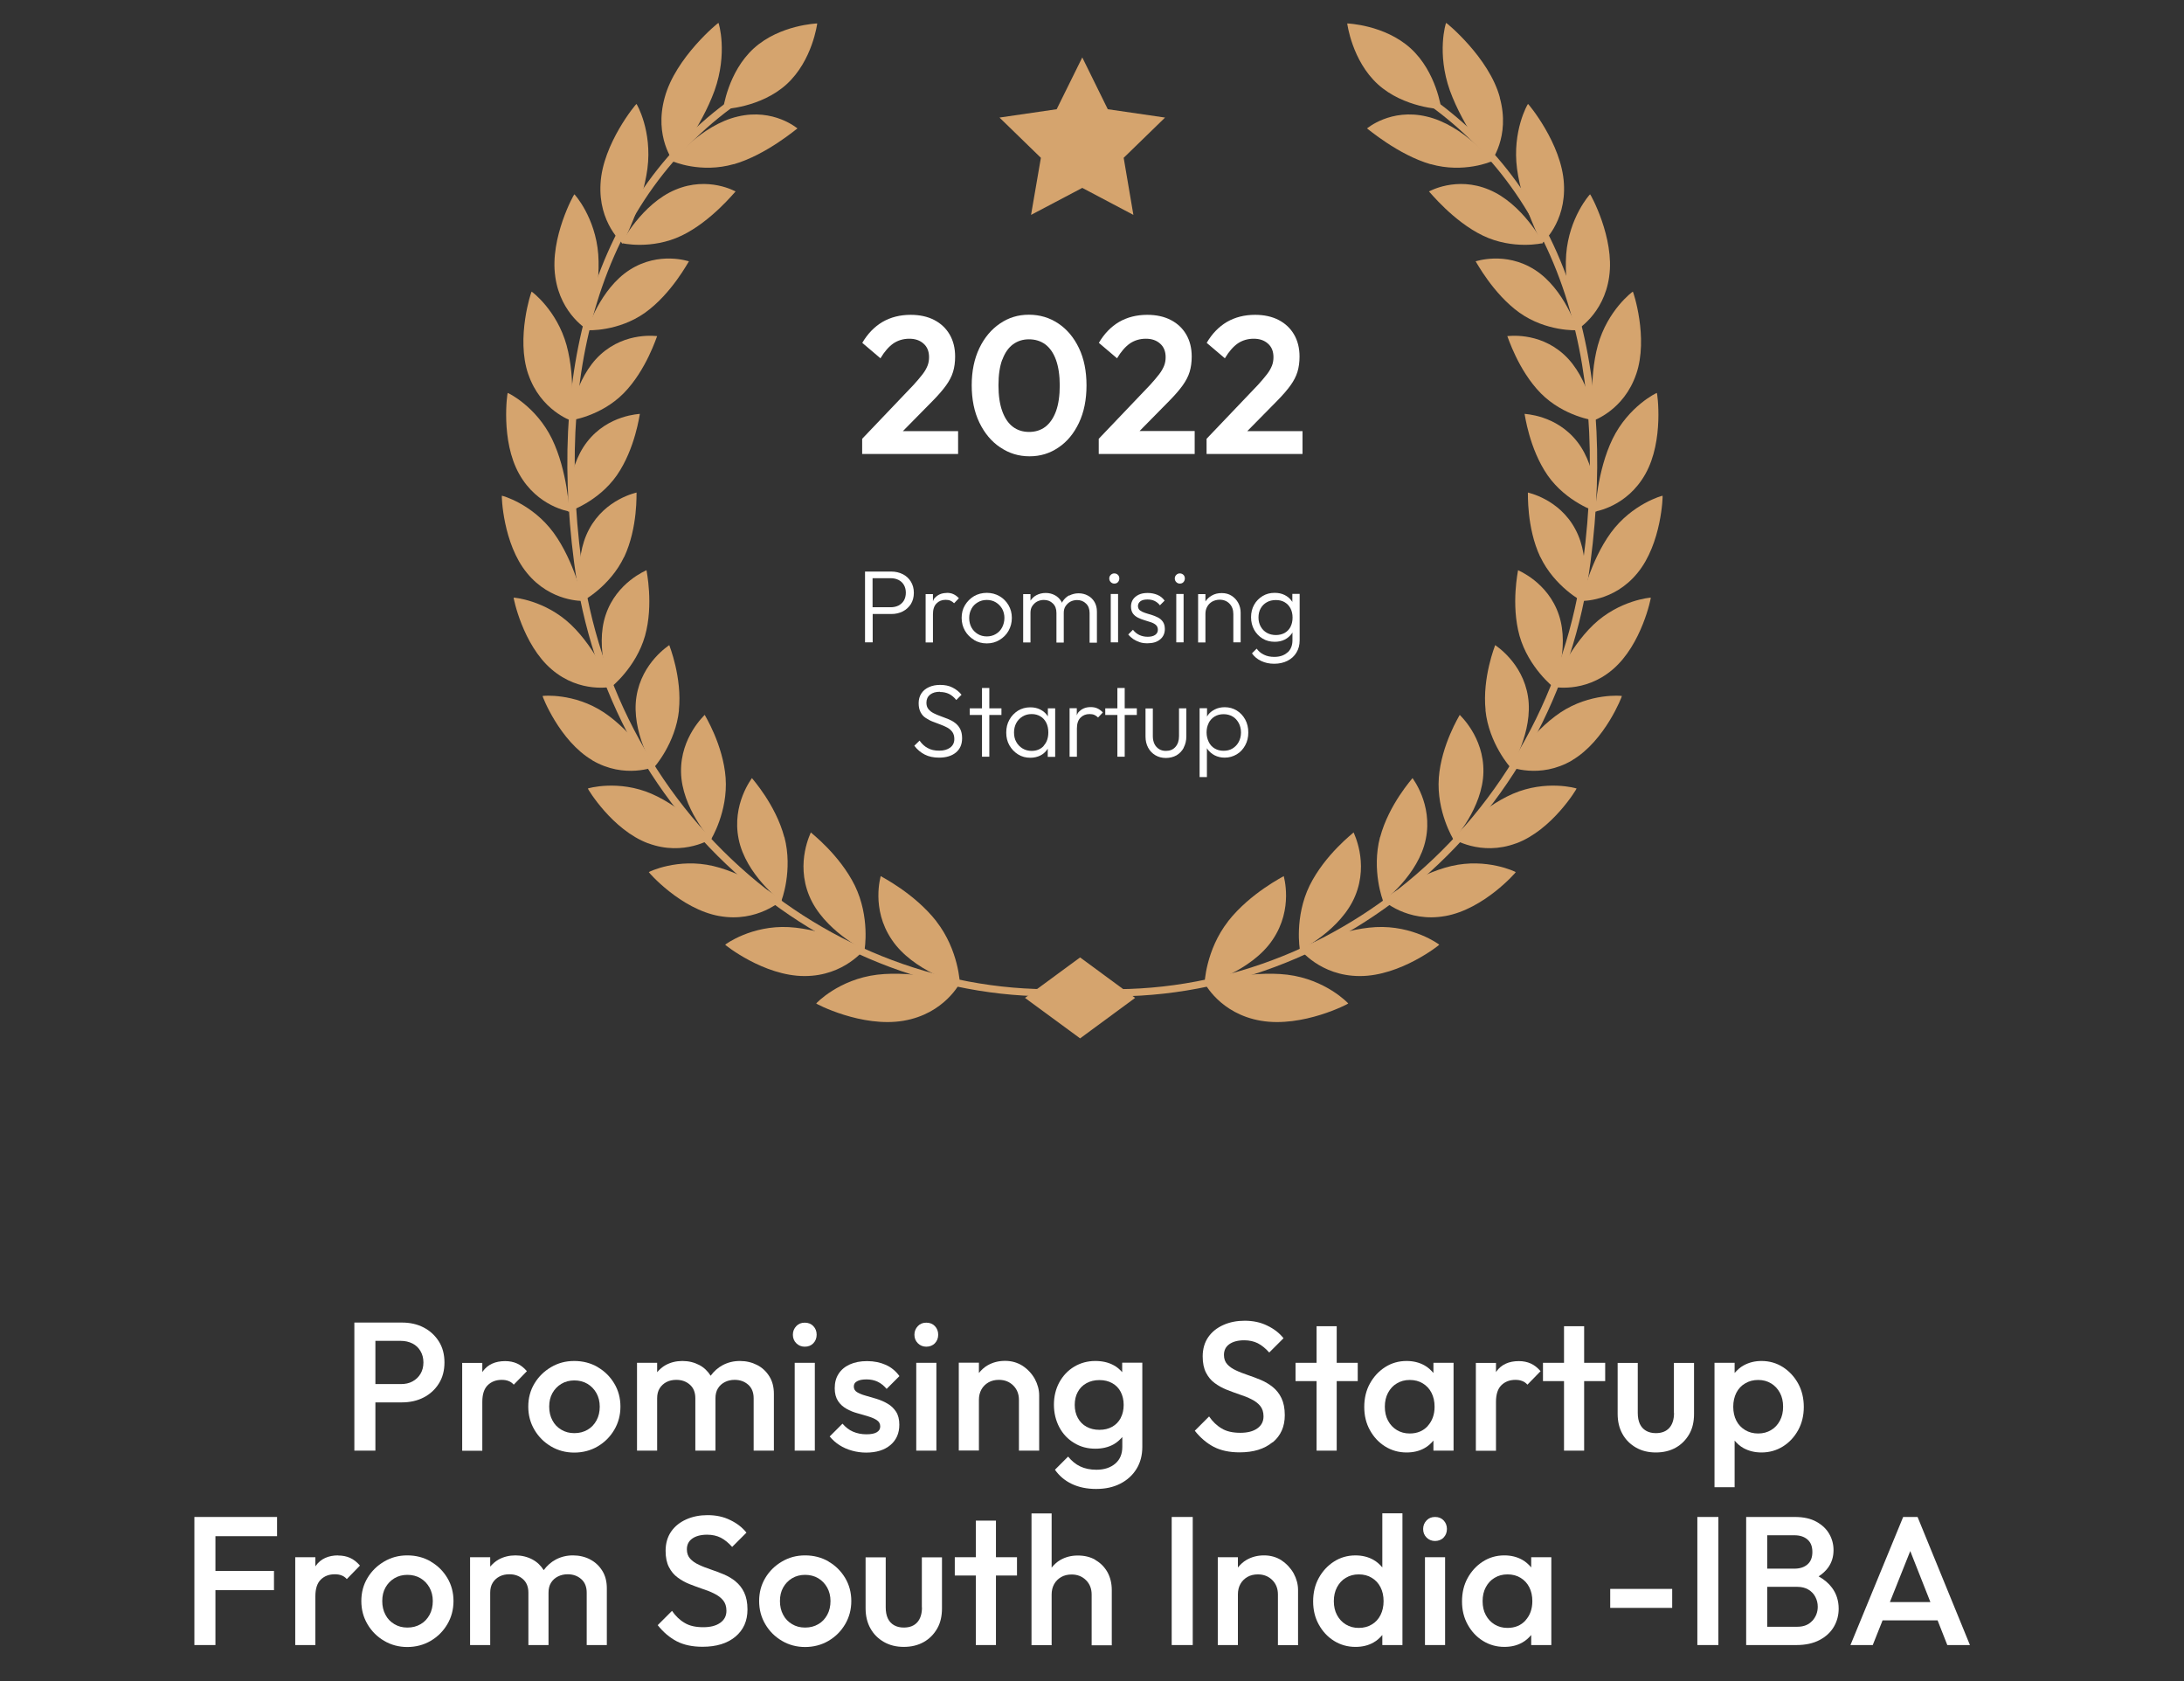 <svg width="191" height="147" viewBox="0 0 191 147" fill="none" xmlns="http://www.w3.org/2000/svg">
<rect x="0" y="0" width="191" height="147" fill="#333333" stroke="none"/>
<path d="M123.37 4.23C125.64 6.3 126.05 9.55 126.05 9.55C126.05 9.55 122.78 9.44 120.5 7.37C118.23 5.3 117.82 2.05 117.82 2.05C117.82 2.05 121.09 2.16 123.37 4.23Z" fill="#D5A46E"/>
<path d="M107.4 80.57C105.44 83.08 105.33 86.04 105.35 86.05C105.35 86.09 109.45 84.94 111.3 82.17C113.15 79.44 112.25 76.61 112.27 76.61C112.26 76.64 109.35 78.08 107.4 80.56V80.57Z" fill="#D5A46E"/>
<path d="M110.28 89.26C106.67 88.65 105.33 85.92 105.33 85.94C105.37 85.95 109.24 84.84 112.57 85.23C115.94 85.64 117.91 87.73 117.91 87.75C117.96 87.76 113.93 89.88 110.28 89.26Z" fill="#D5A46E"/>
<path d="M114.53 77.44C113.19 80.19 113.67 83.07 113.69 83.07C113.69 83.11 117.3 81.31 118.52 78.33C119.74 75.38 118.35 72.79 118.38 72.79C118.38 72.82 115.88 74.71 114.53 77.44Z" fill="#D5A46E"/>
<path d="M118.94 85.35C115.43 85.36 113.65 82.95 113.65 82.97C113.69 82.97 117.08 81.25 120.31 81.07C123.58 80.9 125.86 82.58 125.87 82.61C125.91 82.61 122.49 85.35 118.94 85.35Z" fill="#D5A46E"/>
<path d="M120.69 73.2C119.93 76.09 120.94 78.79 120.97 78.79C120.97 78.83 124.07 76.48 124.69 73.38C125.32 70.31 123.51 68.04 123.53 68.04C123.53 68.07 121.46 70.34 120.7 73.2H120.69Z" fill="#D5A46E"/>
<path d="M126.4 80.1C123.05 80.71 120.9 78.68 120.91 78.7C120.95 78.7 123.84 76.46 126.92 75.73C130.03 75 132.55 76.24 132.56 76.26C132.6 76.26 129.79 79.49 126.41 80.1H126.4Z" fill="#D5A46E"/>
<path d="M125.83 68.031C125.62 70.971 127.1 73.41 127.12 73.41C127.12 73.451 129.68 70.641 129.73 67.51C129.79 64.421 127.64 62.52 127.66 62.511C127.66 62.541 126.05 65.111 125.83 68.02V68.031Z" fill="#D5A46E"/>
<path d="M132.6 73.741C129.47 74.911 127.03 73.311 127.04 73.331C127.07 73.331 129.45 70.651 132.31 69.411C135.2 68.161 137.88 68.931 137.88 68.951C137.92 68.941 135.75 72.581 132.59 73.751L132.6 73.741Z" fill="#D5A46E"/>
<path d="M129.91 62.11C130.21 65.01 132.09 67.12 132.11 67.12C132.12 67.16 134.11 63.98 133.63 60.92C133.16 57.89 130.74 56.42 130.76 56.41C130.76 56.44 129.62 59.23 129.92 62.11H129.91Z" fill="#D5A46E"/>
<path d="M137.5 66.481C134.65 68.16 132 67.031 132.01 67.05C132.04 67.04 133.89 64.031 136.47 62.3C139.08 60.571 141.83 60.84 141.84 60.861C141.88 60.84 140.37 64.781 137.5 66.471V66.481Z" fill="#D5A46E"/>
<path d="M132.89 55.6C133.68 58.38 135.87 60.11 135.88 60.1C135.9 60.13 137.31 56.68 136.33 53.77C135.37 50.89 132.74 49.87 132.76 49.86C132.77 49.89 132.12 52.84 132.89 55.6Z" fill="#D5A46E"/>
<path d="M141.05 58.53C138.55 60.68 135.77 60.04 135.78 60.06C135.81 60.04 137.1 56.78 139.35 54.63C141.62 52.47 144.36 52.25 144.37 52.26C144.4 52.24 143.59 56.36 141.05 58.53Z" fill="#D5A46E"/>
<path d="M134.71 48.7C135.94 51.29 138.38 52.6 138.39 52.58C138.41 52.61 139.22 48.97 137.77 46.28C136.35 43.61 133.61 43.08 133.62 43.07C133.64 43.09 133.49 46.12 134.7 48.7H134.71Z" fill="#D5A46E"/>
<path d="M143.2 50.11C141.11 52.67 138.28 52.54 138.29 52.55C138.31 52.53 139.04 49.1 140.88 46.58C142.74 44.05 145.39 43.33 145.4 43.35C145.43 43.32 145.32 47.54 143.2 50.11Z" fill="#D5A46E"/>
<path d="M135.35 41.57C136.99 43.91 139.59 44.75 139.61 44.74C139.63 44.77 139.82 41.03 137.94 38.63C136.09 36.25 133.32 36.21 133.33 36.19C133.35 36.21 133.73 39.24 135.35 41.57Z" fill="#D5A46E"/>
<path d="M143.9 41.44C142.28 44.34 139.49 44.72 139.5 44.73C139.52 44.71 139.66 41.19 141.03 38.37C142.42 35.53 144.88 34.34 144.9 34.36C144.93 34.33 145.54 38.52 143.9 41.44Z" fill="#D5A46E"/>
<path d="M134.75 34.39C136.76 36.42 139.45 36.78 139.47 36.77C139.5 36.79 139.04 33.06 136.77 31C134.53 28.96 131.81 29.41 131.82 29.39C131.85 29.41 132.76 32.37 134.75 34.39Z" fill="#D5A46E"/>
<path d="M143.09 32.72C142.01 35.89 139.34 36.77 139.36 36.78C139.38 36.76 138.9 33.25 139.74 30.19C140.59 27.12 142.78 25.49 142.8 25.5C142.82 25.47 144.19 29.54 143.09 32.73V32.72Z" fill="#D5A46E"/>
<path d="M132.88 27.34C135.23 29.01 137.92 28.89 137.93 28.87C137.97 28.89 136.83 25.25 134.22 23.59C131.63 21.94 129.04 22.87 129.05 22.85C129.08 22.86 130.56 25.68 132.88 27.34Z" fill="#D5A46E"/>
<path d="M140.73 24.19C140.26 27.55 137.8 28.9 137.82 28.9C137.83 28.87 136.74 25.46 136.97 22.24C137.22 19.01 139.04 16.98 139.06 16.99C139.08 16.95 141.22 20.8 140.73 24.18V24.19Z" fill="#D5A46E"/>
<path d="M129.68 20.6C132.32 21.87 134.94 21.27 134.94 21.25C134.98 21.26 133.16 17.81 130.23 16.59C127.34 15.37 124.96 16.76 124.97 16.74C125.01 16.75 127.07 19.34 129.68 20.6Z" fill="#D5A46E"/>
<path d="M136.77 16.05C136.98 19.51 134.82 21.29 134.84 21.3C134.84 21.27 133.11 18.04 132.67 14.75C132.24 11.45 133.6 9.09 133.63 9.09C133.64 9.05 136.58 12.56 136.77 16.05Z" fill="#D5A46E"/>
<path d="M125.11 14.35C128 15.18 130.45 14.12 130.46 14.1C130.51 14.1 127.97 10.93 124.77 10.19C121.61 9.44 119.54 11.25 119.55 11.23C119.59 11.23 122.25 13.53 125.11 14.36V14.35Z" fill="#D5A46E"/>
<path d="M131.16 8.53C132.12 11.99 130.35 14.17 130.38 14.17C130.38 14.14 127.98 11.17 126.8 7.92C125.63 4.63 126.44 2 126.47 2C126.47 1.96 130.23 5.03 131.17 8.53H131.16Z" fill="#D5A46E"/>
<path d="M93.79 86.97L93.85 86.34C99.11 86.82 104.35 86.23 109.43 84.6C114.38 83.01 118.96 80.5 123.05 77.14C131.53 70.17 137 60.22 138.45 49.13C139.64 40.05 139.03 31.95 136.64 25.07C134.07 17.68 129.5 11.9 123.06 7.89L123.4 7.35C129.97 11.44 134.63 17.34 137.25 24.86C139.67 31.83 140.29 40.03 139.09 49.21C137.62 60.46 132.07 70.56 123.46 77.63C119.31 81.04 114.66 83.59 109.63 85.2C104.47 86.86 99.14 87.45 93.8 86.97H93.79Z" fill="#D5A46E"/>
<path d="M65.92 4.23C63.65 6.3 63.24 9.55 63.24 9.55C63.24 9.55 66.51 9.44 68.79 7.37C71.06 5.3 71.47 2.05 71.47 2.05C71.47 2.05 68.2 2.16 65.92 4.23Z" fill="#D5A46E"/>
<path d="M81.89 80.57C83.85 83.08 83.96 86.04 83.94 86.05C83.94 86.09 79.84 84.94 77.99 82.17C76.14 79.44 77.04 76.61 77.02 76.61C77.03 76.64 79.94 78.08 81.89 80.56V80.57Z" fill="#D5A46E"/>
<path d="M79.01 89.26C82.62 88.65 83.96 85.92 83.96 85.94C83.92 85.95 80.05 84.84 76.72 85.23C73.35 85.64 71.38 87.73 71.38 87.75C71.33 87.76 75.36 89.88 79.01 89.26Z" fill="#D5A46E"/>
<path d="M74.76 77.44C76.1 80.19 75.62 83.07 75.6 83.07C75.6 83.11 71.99 81.31 70.77 78.33C69.55 75.38 70.94 72.79 70.91 72.79C70.91 72.82 73.41 74.71 74.76 77.44Z" fill="#D5A46E"/>
<path d="M70.35 85.35C73.86 85.36 75.64 82.95 75.64 82.97C75.6 82.97 72.21 81.25 68.98 81.07C65.71 80.9 63.43 82.58 63.42 82.61C63.38 82.61 66.8 85.35 70.35 85.35Z" fill="#D5A46E"/>
<path d="M68.6 73.2C69.36 76.09 68.35 78.79 68.32 78.79C68.32 78.83 65.22 76.48 64.6 73.38C63.97 70.31 65.78 68.04 65.76 68.04C65.76 68.07 67.83 70.34 68.59 73.2H68.6Z" fill="#D5A46E"/>
<path d="M62.9 80.1C66.25 80.71 68.4 78.68 68.39 78.7C68.35 78.7 65.46 76.46 62.38 75.73C59.27 75 56.75 76.24 56.74 76.26C56.7 76.26 59.51 79.49 62.89 80.1H62.9Z" fill="#D5A46E"/>
<path d="M63.46 68.031C63.67 70.971 62.19 73.41 62.17 73.41C62.17 73.451 59.61 70.641 59.56 67.51C59.5 64.421 61.65 62.52 61.63 62.511C61.63 62.541 63.24 65.111 63.46 68.02V68.031Z" fill="#D5A46E"/>
<path d="M56.69 73.741C59.82 74.911 62.26 73.311 62.25 73.331C62.22 73.331 59.84 70.651 56.98 69.411C54.09 68.161 51.41 68.931 51.41 68.951C51.37 68.941 53.54 72.581 56.7 73.751L56.69 73.741Z" fill="#D5A46E"/>
<path d="M59.38 62.11C59.08 65.01 57.2 67.12 57.18 67.12C57.17 67.16 55.18 63.98 55.66 60.92C56.13 57.89 58.55 56.42 58.53 56.41C58.53 56.44 59.67 59.23 59.37 62.11H59.38Z" fill="#D5A46E"/>
<path d="M51.79 66.481C54.64 68.16 57.29 67.031 57.28 67.05C57.25 67.04 55.4 64.031 52.82 62.3C50.21 60.571 47.46 60.84 47.45 60.861C47.41 60.84 48.92 64.781 51.79 66.471V66.481Z" fill="#D5A46E"/>
<path d="M56.41 55.6C55.62 58.38 53.43 60.11 53.42 60.1C53.4 60.13 51.99 56.68 52.97 53.77C53.93 50.89 56.56 49.87 56.54 49.86C56.53 49.89 57.18 52.84 56.41 55.6Z" fill="#D5A46E"/>
<path d="M48.24 58.53C50.74 60.68 53.52 60.04 53.51 60.06C53.48 60.04 52.19 56.78 49.94 54.63C47.67 52.47 44.93 52.25 44.92 52.26C44.89 52.24 45.7 56.36 48.24 58.53Z" fill="#D5A46E"/>
<path d="M54.58 48.7C53.35 51.29 50.91 52.6 50.9 52.58C50.88 52.61 50.07 48.97 51.52 46.28C52.94 43.61 55.68 43.08 55.67 43.07C55.65 43.09 55.8 46.12 54.59 48.7H54.58Z" fill="#D5A46E"/>
<path d="M46.09 50.11C48.18 52.67 51.01 52.54 51 52.55C50.98 52.53 50.25 49.1 48.41 46.58C46.55 44.05 43.9 43.33 43.89 43.35C43.86 43.32 43.97 47.54 46.09 50.11Z" fill="#D5A46E"/>
<path d="M53.94 41.57C52.3 43.91 49.7 44.75 49.68 44.74C49.66 44.77 49.47 41.03 51.35 38.63C53.2 36.25 55.97 36.21 55.96 36.19C55.94 36.21 55.56 39.24 53.94 41.57Z" fill="#D5A46E"/>
<path d="M45.4 41.44C47.02 44.34 49.81 44.72 49.8 44.73C49.78 44.71 49.64 41.19 48.27 38.37C46.88 35.53 44.42 34.34 44.4 34.36C44.37 34.33 43.76 38.52 45.4 41.44Z" fill="#D5A46E"/>
<path d="M54.54 34.39C52.53 36.42 49.84 36.78 49.82 36.77C49.79 36.79 50.25 33.06 52.52 31C54.76 28.96 57.48 29.41 57.47 29.39C57.44 29.41 56.53 32.37 54.54 34.39Z" fill="#D5A46E"/>
<path d="M46.2 32.72C47.28 35.89 49.95 36.77 49.93 36.78C49.91 36.76 50.39 33.25 49.55 30.19C48.7 27.12 46.51 25.49 46.49 25.5C46.47 25.47 45.1 29.54 46.2 32.73V32.72Z" fill="#D5A46E"/>
<path d="M56.42 27.34C54.07 29.01 51.38 28.89 51.37 28.87C51.33 28.89 52.47 25.25 55.08 23.59C57.67 21.94 60.26 22.87 60.25 22.85C60.22 22.86 58.74 25.68 56.42 27.34Z" fill="#D5A46E"/>
<path d="M48.56 24.19C49.03 27.55 51.49 28.9 51.47 28.9C51.46 28.87 52.55 25.46 52.32 22.24C52.07 19.01 50.25 16.98 50.23 16.99C50.21 16.95 48.07 20.8 48.56 24.18V24.19Z" fill="#D5A46E"/>
<path d="M59.62 20.6C56.98 21.87 54.36 21.27 54.36 21.25C54.32 21.26 56.14 17.81 59.07 16.59C61.96 15.37 64.34 16.76 64.33 16.74C64.29 16.75 62.23 19.34 59.62 20.6Z" fill="#D5A46E"/>
<path d="M52.52 16.05C52.31 19.51 54.47 21.29 54.45 21.3C54.45 21.27 56.18 18.04 56.62 14.75C57.05 11.45 55.69 9.09 55.66 9.09C55.65 9.05 52.71 12.56 52.52 16.05Z" fill="#D5A46E"/>
<path d="M64.18 14.35C61.29 15.18 58.84 14.12 58.83 14.1C58.78 14.1 61.32 10.93 64.52 10.19C67.68 9.44 69.75 11.25 69.74 11.23C69.7 11.23 67.04 13.53 64.18 14.36V14.35Z" fill="#D5A46E"/>
<path d="M58.13 8.53C57.17 11.99 58.94 14.17 58.91 14.17C58.91 14.14 61.31 11.17 62.49 7.92C63.66 4.63 62.86 2 62.83 2C62.83 1.96 59.07 5.03 58.13 8.53Z" fill="#D5A46E"/>
<path d="M95.51 86.97L95.45 86.34C90.19 86.82 84.95 86.23 79.87 84.6C74.92 83.01 70.34 80.5 66.25 77.14C57.77 70.17 52.3 60.22 50.85 49.13C49.66 40.05 50.27 31.95 52.66 25.07C55.23 17.68 59.8 11.9 66.24 7.89L65.9 7.35C59.33 11.44 54.67 17.34 52.05 24.86C49.63 31.83 49.01 40.03 50.21 49.21C51.68 60.46 57.23 70.56 65.84 77.63C69.99 81.04 74.64 83.59 79.67 85.2C84.83 86.86 90.16 87.45 95.5 86.97H95.51Z" fill="#D5A46E"/>
<path d="M94.46 83.721L89.64 87.26L94.46 90.8L99.27 87.26L94.46 83.721Z" fill="#D5A46E"/>
<path d="M94.65 5.021L96.88 9.551L101.89 10.28L98.27 13.8L99.12 18.791L94.65 16.43L90.17 18.791L91.03 13.8L87.41 10.28L92.41 9.551L94.65 5.021Z" fill="#D5A46E"/>
<path d="M83.78 37.7H78.96L81.6 35.02C82.08 34.531 82.46 34.09 82.74 33.7C83.02 33.31 83.23 32.91 83.35 32.511C83.47 32.111 83.53 31.671 83.53 31.18C83.53 30.441 83.37 29.8 83.05 29.25C82.73 28.701 82.28 28.28 81.7 27.98C81.12 27.68 80.43 27.53 79.64 27.53C78.71 27.53 77.89 27.741 77.18 28.151C76.47 28.57 75.88 29.18 75.41 29.98L77 31.331C77.35 30.741 77.73 30.311 78.13 30.03C78.53 29.761 79 29.62 79.52 29.62C80.04 29.62 80.45 29.761 80.77 30.05C81.09 30.331 81.25 30.73 81.25 31.23C81.25 31.491 81.21 31.741 81.12 31.971C81.03 32.2 80.89 32.461 80.68 32.73C80.47 33.001 80.21 33.31 79.9 33.651L75.4 38.37V39.7H83.79V37.691L83.78 37.7Z" fill="white"/>
<path d="M87.48 39.12C88.24 39.641 89.09 39.901 90.04 39.901C90.99 39.901 91.82 39.641 92.57 39.13C93.33 38.62 93.92 37.901 94.36 36.971C94.8 36.041 95.02 34.95 95.02 33.7C95.02 32.45 94.8 31.36 94.36 30.441C93.92 29.52 93.32 28.8 92.56 28.291C91.8 27.78 90.94 27.52 89.98 27.52C89.02 27.52 88.2 27.78 87.45 28.291C86.7 28.8 86.09 29.52 85.65 30.441C85.21 31.36 84.98 32.441 84.98 33.681C84.98 34.92 85.2 36.02 85.65 36.95C86.1 37.88 86.7 38.6 87.47 39.12H87.48ZM87.66 31.451C87.88 30.851 88.19 30.41 88.59 30.11C88.99 29.82 89.45 29.671 89.99 29.671C90.53 29.671 91.01 29.82 91.41 30.11C91.81 30.41 92.13 30.86 92.35 31.471C92.57 32.081 92.68 32.831 92.68 33.711C92.68 34.59 92.57 35.361 92.35 35.961C92.13 36.56 91.82 37.011 91.42 37.321C91.02 37.62 90.55 37.77 90 37.77C89.45 37.77 88.98 37.62 88.58 37.321C88.18 37.02 87.87 36.56 87.65 35.95C87.43 35.34 87.32 34.59 87.32 33.691C87.32 32.791 87.43 32.041 87.65 31.451H87.66Z" fill="white"/>
<path d="M102.29 35.02C102.77 34.531 103.15 34.09 103.43 33.7C103.71 33.31 103.92 32.91 104.04 32.511C104.16 32.111 104.22 31.671 104.22 31.18C104.22 30.441 104.06 29.8 103.74 29.25C103.42 28.701 102.97 28.28 102.39 27.98C101.81 27.68 101.12 27.53 100.33 27.53C99.4 27.53 98.58 27.741 97.87 28.151C97.16 28.57 96.57 29.18 96.1 29.98L97.69 31.331C98.04 30.741 98.42 30.311 98.82 30.03C99.22 29.761 99.69 29.62 100.21 29.62C100.73 29.62 101.14 29.761 101.46 30.05C101.78 30.331 101.94 30.73 101.94 31.23C101.94 31.491 101.9 31.741 101.81 31.971C101.72 32.2 101.58 32.461 101.37 32.73C101.16 33.001 100.9 33.31 100.59 33.651L96.09 38.37V39.7H104.48V37.691H99.66L102.3 35.011L102.29 35.02Z" fill="white"/>
<path d="M113.9 37.7H109.08L111.72 35.02C112.2 34.531 112.58 34.09 112.86 33.7C113.14 33.31 113.35 32.91 113.47 32.511C113.59 32.111 113.65 31.671 113.65 31.18C113.65 30.441 113.49 29.8 113.17 29.25C112.85 28.701 112.4 28.28 111.82 27.98C111.24 27.68 110.55 27.53 109.76 27.53C108.83 27.53 108.01 27.741 107.3 28.151C106.59 28.57 106 29.18 105.53 29.98L107.12 31.331C107.47 30.741 107.85 30.311 108.25 30.03C108.65 29.761 109.12 29.62 109.64 29.62C110.16 29.62 110.57 29.761 110.89 30.05C111.21 30.331 111.37 30.73 111.37 31.23C111.37 31.491 111.33 31.741 111.24 31.971C111.15 32.2 111.01 32.461 110.8 32.73C110.59 33.001 110.33 33.31 110.02 33.651L105.52 38.37V39.7H113.91V37.691L113.9 37.7Z" fill="white"/>
<path d="M78.95 50.211C78.66 50.06 78.32 49.98 77.95 49.98H75.65V56.17H76.32V53.691H77.96C78.33 53.691 78.67 53.611 78.96 53.461C79.25 53.31 79.49 53.09 79.66 52.821C79.83 52.541 79.92 52.221 79.92 51.84C79.92 51.461 79.83 51.141 79.66 50.861C79.49 50.581 79.26 50.37 78.96 50.211H78.95ZM79.05 52.511C78.94 52.7 78.78 52.84 78.58 52.95C78.38 53.05 78.15 53.1 77.89 53.1H76.31V50.56H77.89C78.15 50.56 78.38 50.611 78.58 50.711C78.78 50.81 78.94 50.961 79.05 51.151C79.16 51.34 79.22 51.571 79.22 51.831C79.22 52.09 79.16 52.321 79.05 52.511Z" fill="white"/>
<path d="M82.8 51.851C82.34 51.851 81.99 52.011 81.72 52.321C81.66 52.391 81.63 52.491 81.59 52.571V51.951H80.95V56.181H81.59V53.711C81.59 53.301 81.69 52.981 81.9 52.771C82.1 52.561 82.37 52.451 82.69 52.451C82.85 52.451 82.99 52.471 83.11 52.521C83.23 52.571 83.34 52.651 83.44 52.751L83.86 52.311C83.71 52.151 83.55 52.031 83.37 51.951C83.2 51.871 83 51.841 82.79 51.841L82.8 51.851Z" fill="white"/>
<path d="M85.18 55.961C85.51 56.161 85.88 56.261 86.3 56.261C86.72 56.261 87.08 56.161 87.41 55.961C87.74 55.761 88.01 55.501 88.2 55.161C88.39 54.821 88.49 54.451 88.49 54.031C88.49 53.611 88.39 53.251 88.2 52.921C88.01 52.591 87.74 52.321 87.41 52.131C87.08 51.941 86.71 51.841 86.3 51.841C85.89 51.841 85.51 51.941 85.18 52.131C84.85 52.331 84.59 52.591 84.39 52.921C84.19 53.251 84.1 53.621 84.1 54.031C84.1 54.441 84.2 54.821 84.39 55.151C84.58 55.481 84.85 55.751 85.18 55.951V55.961ZM84.96 53.231C85.09 52.991 85.27 52.811 85.51 52.671C85.74 52.531 86.01 52.461 86.3 52.461C86.59 52.461 86.86 52.531 87.09 52.671C87.32 52.811 87.5 53.001 87.64 53.231C87.77 53.471 87.84 53.731 87.84 54.031C87.84 54.331 87.77 54.611 87.64 54.861C87.51 55.111 87.33 55.301 87.09 55.441C86.86 55.581 86.59 55.651 86.3 55.651C86.01 55.651 85.74 55.581 85.51 55.441C85.28 55.301 85.09 55.111 84.96 54.871C84.83 54.631 84.76 54.351 84.76 54.041C84.76 53.731 84.83 53.471 84.96 53.241V53.231Z" fill="white"/>
<path d="M93.52 52.051C93.27 52.181 93.07 52.371 92.92 52.611C92.9 52.641 92.89 52.681 92.87 52.711C92.85 52.681 92.85 52.641 92.83 52.611C92.69 52.371 92.5 52.181 92.26 52.051C92.02 51.921 91.75 51.851 91.45 51.851C91.15 51.851 90.87 51.921 90.63 52.051C90.42 52.161 90.26 52.321 90.12 52.521V51.951H89.48V56.181H90.12V53.581C90.12 53.351 90.17 53.151 90.28 52.991C90.39 52.831 90.53 52.691 90.7 52.601C90.88 52.511 91.07 52.461 91.29 52.461C91.61 52.461 91.87 52.561 92.08 52.771C92.29 52.971 92.39 53.251 92.39 53.601V56.191H93.03V53.591C93.03 53.361 93.08 53.161 93.19 53.001C93.3 52.841 93.44 52.701 93.61 52.611C93.79 52.521 93.98 52.471 94.19 52.471C94.51 52.471 94.77 52.571 94.98 52.781C95.19 52.981 95.29 53.261 95.29 53.611V56.201H95.93V53.491C95.93 53.161 95.86 52.881 95.72 52.641C95.58 52.401 95.39 52.211 95.14 52.081C94.9 51.951 94.63 51.881 94.33 51.881C94.03 51.881 93.76 51.951 93.51 52.081L93.52 52.051Z" fill="white"/>
<path d="M97.78 51.94H97.14V56.17H97.78V51.94Z" fill="white"/>
<path d="M97.77 50.271C97.69 50.191 97.58 50.141 97.45 50.141C97.33 50.141 97.23 50.181 97.14 50.271C97.05 50.361 97.01 50.461 97.01 50.581C97.01 50.701 97.05 50.811 97.14 50.901C97.23 50.991 97.33 51.031 97.45 51.031C97.58 51.031 97.69 50.991 97.77 50.901C97.85 50.811 97.89 50.701 97.89 50.581C97.89 50.461 97.85 50.351 97.77 50.271Z" fill="white"/>
<path d="M100.37 55.681C100.11 55.681 99.87 55.631 99.65 55.531C99.43 55.431 99.25 55.281 99.08 55.071L98.67 55.481C98.8 55.641 98.95 55.771 99.12 55.891C99.29 56.001 99.48 56.091 99.69 56.161C99.9 56.231 100.12 56.251 100.35 56.251C100.82 56.251 101.19 56.141 101.46 55.911C101.73 55.691 101.87 55.381 101.87 55.011C101.87 54.741 101.81 54.531 101.7 54.371C101.59 54.211 101.44 54.081 101.26 53.991C101.08 53.901 100.89 53.821 100.69 53.761C100.49 53.701 100.3 53.651 100.13 53.591C99.95 53.531 99.81 53.461 99.69 53.371C99.58 53.281 99.52 53.151 99.52 52.991C99.52 52.831 99.59 52.691 99.73 52.581C99.87 52.471 100.08 52.421 100.35 52.421C100.58 52.421 100.8 52.461 100.98 52.551C101.16 52.641 101.32 52.771 101.44 52.931L101.85 52.521C101.69 52.301 101.49 52.131 101.23 52.021C100.97 51.911 100.68 51.851 100.37 51.851C100.06 51.851 99.8 51.901 99.59 52.001C99.38 52.101 99.21 52.241 99.09 52.411C98.97 52.591 98.91 52.801 98.91 53.031C98.91 53.291 98.97 53.491 99.08 53.651C99.19 53.801 99.34 53.921 99.52 54.011C99.7 54.101 99.88 54.171 100.08 54.231C100.28 54.291 100.47 54.351 100.65 54.411C100.83 54.471 100.98 54.551 101.09 54.651C101.2 54.751 101.26 54.891 101.26 55.071C101.26 55.261 101.18 55.411 101.02 55.521C100.86 55.631 100.64 55.681 100.37 55.681Z" fill="white"/>
<path d="M103.5 50.271C103.42 50.191 103.31 50.141 103.18 50.141C103.06 50.141 102.96 50.181 102.87 50.271C102.78 50.361 102.74 50.461 102.74 50.581C102.74 50.701 102.78 50.811 102.87 50.901C102.96 50.991 103.06 51.031 103.18 51.031C103.31 51.031 103.42 50.991 103.5 50.901C103.58 50.811 103.62 50.701 103.62 50.581C103.62 50.461 103.58 50.351 103.5 50.271Z" fill="white"/>
<path d="M103.51 51.94H102.87V56.17H103.51V51.94Z" fill="white"/>
<path d="M105.42 53.681C105.42 53.441 105.47 53.231 105.58 53.041C105.69 52.851 105.83 52.711 106.02 52.601C106.21 52.501 106.42 52.441 106.66 52.441C107.02 52.441 107.31 52.561 107.53 52.791C107.75 53.021 107.86 53.321 107.86 53.691V56.171H108.5V53.581C108.5 53.271 108.43 52.981 108.29 52.721C108.15 52.461 107.95 52.251 107.7 52.091C107.45 51.931 107.16 51.861 106.84 51.861C106.52 51.861 106.22 51.931 105.97 52.081C105.74 52.211 105.56 52.381 105.42 52.591V51.951H104.78V56.181H105.42V53.691V53.681Z" fill="white"/>
<path d="M112.59 57.051C112.31 57.311 111.92 57.441 111.44 57.441C111.1 57.441 110.8 57.381 110.54 57.251C110.28 57.131 110.07 56.951 109.9 56.721L109.49 57.131C109.69 57.421 109.96 57.641 110.3 57.801C110.64 57.961 111.01 58.041 111.44 58.041C111.87 58.041 112.27 57.951 112.6 57.781C112.93 57.611 113.2 57.371 113.38 57.061C113.57 56.751 113.66 56.401 113.66 55.991V51.931H113.02V52.641C113.02 52.641 113 52.591 112.98 52.571C112.82 52.341 112.61 52.161 112.35 52.031C112.09 51.901 111.8 51.841 111.47 51.841C111.08 51.841 110.73 51.931 110.42 52.121C110.11 52.311 109.86 52.561 109.68 52.881C109.5 53.201 109.41 53.571 109.41 53.971C109.41 54.371 109.5 54.741 109.68 55.071C109.86 55.391 110.11 55.651 110.42 55.841C110.73 56.031 111.09 56.121 111.48 56.121C111.8 56.121 112.09 56.061 112.35 55.931C112.61 55.801 112.81 55.621 112.98 55.391C113 55.361 113.01 55.331 113.03 55.301V56.001C113.03 56.441 112.89 56.791 112.61 57.051H112.59ZM112.87 54.801C112.75 55.031 112.58 55.211 112.36 55.341C112.14 55.461 111.88 55.531 111.59 55.531C111.3 55.531 111.03 55.471 110.8 55.341C110.57 55.211 110.39 55.031 110.26 54.801C110.13 54.571 110.06 54.301 110.06 54.001C110.06 53.701 110.12 53.431 110.25 53.201C110.38 52.971 110.56 52.791 110.79 52.661C111.02 52.531 111.28 52.471 111.58 52.471C111.88 52.471 112.13 52.531 112.35 52.661C112.57 52.791 112.74 52.971 112.86 53.201C112.98 53.431 113.04 53.701 113.04 54.001C113.04 54.301 112.98 54.581 112.86 54.811L112.87 54.801Z" fill="white"/>
<path d="M82.21 60.511C82.51 60.511 82.77 60.571 83 60.681C83.23 60.801 83.44 60.971 83.63 61.211L84.09 60.751C83.88 60.491 83.62 60.281 83.3 60.121C82.99 59.961 82.63 59.891 82.22 59.891C81.86 59.891 81.54 59.951 81.25 60.081C80.96 60.211 80.74 60.391 80.58 60.631C80.42 60.871 80.34 61.161 80.34 61.491C80.34 61.811 80.4 62.071 80.51 62.281C80.62 62.491 80.77 62.661 80.96 62.781C81.15 62.901 81.35 63.021 81.57 63.101C81.79 63.191 82.01 63.271 82.23 63.351C82.45 63.431 82.65 63.521 82.84 63.621C83.03 63.721 83.17 63.851 83.29 64.011C83.4 64.171 83.46 64.371 83.46 64.621C83.46 64.941 83.34 65.191 83.1 65.371C82.86 65.551 82.54 65.641 82.14 65.641C81.74 65.641 81.42 65.571 81.15 65.421C80.87 65.281 80.63 65.061 80.42 64.761L79.96 65.211C80.22 65.551 80.52 65.801 80.87 65.981C81.22 66.161 81.64 66.251 82.12 66.251C82.74 66.251 83.24 66.101 83.6 65.801C83.96 65.501 84.14 65.091 84.14 64.551C84.14 64.221 84.08 63.951 83.97 63.741C83.86 63.531 83.71 63.351 83.52 63.211C83.34 63.071 83.13 62.961 82.91 62.871C82.69 62.781 82.47 62.701 82.25 62.621C82.03 62.541 81.83 62.461 81.64 62.361C81.45 62.261 81.31 62.151 81.19 62.001C81.07 61.851 81.02 61.671 81.02 61.441C81.02 61.141 81.13 60.911 81.34 60.741C81.56 60.571 81.84 60.491 82.2 60.491L82.21 60.511Z" fill="white"/>
<path d="M86.52 66.17V62.52H87.58V61.94H86.52V60.16H85.88V61.94H84.81V62.52H85.88V66.17H86.52Z" fill="white"/>
<path d="M92.28 66.171V61.941H91.64V62.651C91.64 62.651 91.62 62.601 91.6 62.581C91.44 62.351 91.23 62.171 90.97 62.041C90.71 61.911 90.43 61.851 90.1 61.851C89.7 61.851 89.35 61.951 89.03 62.141C88.72 62.341 88.46 62.601 88.28 62.931C88.09 63.261 88 63.641 88 64.061C88 64.481 88.09 64.851 88.28 65.181C88.47 65.511 88.72 65.771 89.04 65.971C89.36 66.171 89.71 66.261 90.11 66.261C90.43 66.261 90.72 66.191 90.97 66.071C91.22 65.951 91.43 65.761 91.59 65.531C91.61 65.511 91.62 65.481 91.63 65.451V66.181H92.27L92.28 66.171ZM91.28 65.221C91.02 65.511 90.66 65.661 90.22 65.661C89.93 65.661 89.66 65.591 89.43 65.451C89.2 65.311 89.01 65.121 88.88 64.881C88.74 64.641 88.68 64.361 88.68 64.051C88.68 63.741 88.75 63.461 88.88 63.221C89.01 62.981 89.2 62.791 89.43 62.651C89.66 62.511 89.92 62.441 90.22 62.441C90.52 62.441 90.77 62.511 90.99 62.641C91.21 62.771 91.38 62.961 91.5 63.201C91.62 63.441 91.68 63.721 91.68 64.041C91.68 64.521 91.55 64.911 91.28 65.201V65.221Z" fill="white"/>
<path d="M93.54 61.941V66.171H94.18V63.701C94.18 63.291 94.28 62.971 94.49 62.761C94.69 62.551 94.96 62.441 95.28 62.441C95.44 62.441 95.58 62.461 95.7 62.511C95.82 62.561 95.93 62.641 96.03 62.741L96.45 62.301C96.3 62.141 96.14 62.021 95.96 61.941C95.79 61.861 95.59 61.831 95.38 61.831C94.92 61.831 94.57 61.991 94.3 62.301C94.24 62.371 94.21 62.471 94.17 62.551V61.931H93.53L93.54 61.941Z" fill="white"/>
<path d="M96.66 62.52H97.72V66.17H98.36V62.52H99.42V61.94H98.36V60.16H97.72V61.94H96.66V62.52Z" fill="white"/>
<path d="M103.52 65.37C103.67 65.09 103.75 64.76 103.75 64.4V61.94H103.11V64.37C103.11 64.76 103.01 65.07 102.8 65.31C102.59 65.55 102.32 65.66 101.96 65.66C101.73 65.66 101.53 65.61 101.36 65.5C101.19 65.39 101.05 65.24 100.96 65.05C100.87 64.86 100.82 64.63 100.82 64.38V61.95H100.18V64.41C100.18 64.78 100.26 65.1 100.41 65.38C100.56 65.66 100.77 65.88 101.04 66.04C101.31 66.2 101.62 66.28 101.96 66.28C102.3 66.28 102.62 66.2 102.89 66.05C103.16 65.89 103.37 65.67 103.52 65.39V65.37Z" fill="white"/>
<path d="M104.91 61.941V67.951H105.55V65.421C105.55 65.421 105.58 65.481 105.6 65.511C105.77 65.741 105.98 65.921 106.23 66.051C106.49 66.181 106.78 66.251 107.1 66.251C107.49 66.251 107.84 66.151 108.16 65.961C108.48 65.771 108.72 65.501 108.9 65.171C109.08 64.841 109.17 64.471 109.17 64.051C109.17 63.631 109.08 63.251 108.9 62.921C108.72 62.591 108.47 62.321 108.16 62.131C107.85 61.941 107.5 61.841 107.11 61.841C106.8 61.841 106.51 61.901 106.25 62.031C105.99 62.161 105.77 62.331 105.61 62.571C105.59 62.601 105.58 62.641 105.56 62.671V61.931H104.92L104.91 61.941ZM105.7 63.221C105.83 62.981 106 62.791 106.23 62.651C106.45 62.521 106.71 62.451 107.01 62.451C107.31 62.451 107.56 62.521 107.79 62.651C108.02 62.781 108.19 62.971 108.33 63.221C108.46 63.461 108.53 63.741 108.53 64.051C108.53 64.361 108.46 64.641 108.33 64.881C108.2 65.121 108.02 65.311 107.79 65.451C107.56 65.591 107.3 65.651 107 65.651C106.7 65.651 106.46 65.581 106.23 65.451C106.01 65.321 105.83 65.131 105.71 64.881C105.59 64.631 105.52 64.361 105.52 64.051C105.52 63.741 105.58 63.461 105.71 63.221H105.7Z" fill="white"/>
<path d="M32.83 122.63H35.15C35.85 122.63 36.49 122.49 37.05 122.2C37.61 121.91 38.05 121.51 38.38 120.98C38.71 120.46 38.87 119.84 38.87 119.14C38.87 118.44 38.71 117.82 38.38 117.3C38.05 116.78 37.61 116.37 37.05 116.08C36.49 115.79 35.86 115.65 35.15 115.65H30.99V126.85H32.83V122.63ZM32.83 117.25H35.05C35.43 117.25 35.77 117.33 36.07 117.48C36.37 117.63 36.6 117.85 36.77 118.14C36.94 118.42 37.03 118.76 37.03 119.14C37.03 119.52 36.94 119.86 36.77 120.14C36.6 120.42 36.37 120.64 36.07 120.8C35.78 120.96 35.44 121.03 35.05 121.03H32.83V117.25Z" fill="white"/>
<path d="M42.18 122.581C42.18 121.921 42.34 121.431 42.66 121.121C42.98 120.811 43.39 120.661 43.88 120.661C44.1 120.661 44.3 120.691 44.47 120.761C44.64 120.821 44.8 120.931 44.93 121.081L46.08 119.901C45.81 119.591 45.53 119.371 45.22 119.231C44.91 119.091 44.56 119.021 44.18 119.021C43.31 119.021 42.65 119.321 42.22 119.921C42.2 119.941 42.19 119.971 42.18 119.991V119.181H40.42V126.861H42.18V122.591V122.581Z" fill="white"/>
<path d="M52.27 119.54C51.66 119.19 50.98 119.01 50.22 119.01C49.46 119.01 48.8 119.19 48.19 119.55C47.58 119.91 47.1 120.38 46.74 120.98C46.38 121.58 46.2 122.25 46.2 123C46.2 123.75 46.38 124.42 46.74 125.03C47.1 125.64 47.58 126.12 48.19 126.48C48.8 126.84 49.48 127.02 50.22 127.02C50.96 127.02 51.66 126.84 52.27 126.48C52.88 126.12 53.36 125.64 53.72 125.03C54.08 124.42 54.26 123.74 54.26 123C54.26 122.26 54.08 121.58 53.72 120.98C53.36 120.38 52.88 119.9 52.27 119.55V119.54ZM52.17 124.2C51.98 124.55 51.72 124.83 51.39 125.02C51.05 125.22 50.67 125.32 50.23 125.32C49.79 125.32 49.42 125.22 49.09 125.02C48.75 124.82 48.49 124.55 48.31 124.2C48.12 123.85 48.03 123.45 48.03 123C48.03 122.55 48.12 122.16 48.31 121.82C48.5 121.48 48.76 121.21 49.09 121.01C49.42 120.81 49.81 120.71 50.23 120.71C50.65 120.71 51.05 120.81 51.38 121.01C51.71 121.21 51.97 121.48 52.16 121.82C52.35 122.16 52.45 122.56 52.45 123C52.45 123.44 52.36 123.85 52.17 124.2Z" fill="white"/>
<path d="M67.68 126.85V121.89C67.68 121.29 67.55 120.78 67.28 120.35C67.01 119.92 66.66 119.59 66.21 119.36C65.76 119.13 65.26 119.01 64.71 119.01C64.16 119.01 63.67 119.13 63.21 119.37C62.78 119.6 62.44 119.91 62.15 120.3C61.9 119.9 61.57 119.58 61.15 119.36C60.71 119.13 60.22 119.01 59.68 119.01C59.14 119.01 58.65 119.13 58.21 119.37C57.92 119.53 57.68 119.75 57.47 119.99V119.17H55.71V126.85H57.47V122.27C57.47 121.93 57.54 121.64 57.69 121.4C57.84 121.16 58.04 120.98 58.29 120.85C58.54 120.72 58.83 120.66 59.15 120.66C59.62 120.66 60.01 120.8 60.33 121.08C60.65 121.36 60.81 121.76 60.81 122.27V126.85H62.57V122.27C62.57 121.93 62.64 121.64 62.79 121.4C62.94 121.16 63.14 120.98 63.4 120.85C63.66 120.72 63.94 120.66 64.25 120.66C64.72 120.66 65.11 120.8 65.43 121.08C65.75 121.36 65.91 121.76 65.91 122.27V126.85H67.67H67.68Z" fill="white"/>
<path d="M71.26 119.17H69.5V126.85H71.26V119.17Z" fill="white"/>
<path d="M70.38 117.76C70.69 117.76 70.94 117.66 71.13 117.46C71.32 117.26 71.42 117.01 71.42 116.71C71.42 116.41 71.32 116.16 71.13 115.96C70.94 115.76 70.69 115.66 70.38 115.66C70.07 115.66 69.83 115.76 69.64 115.96C69.45 116.16 69.34 116.41 69.34 116.71C69.34 117.01 69.44 117.26 69.64 117.46C69.84 117.66 70.09 117.76 70.38 117.76Z" fill="white"/>
<path d="M77.87 126.361C78.39 125.921 78.65 125.331 78.65 124.581C78.65 124.111 78.55 123.731 78.36 123.441C78.17 123.151 77.92 122.911 77.62 122.741C77.32 122.561 77 122.431 76.66 122.321C76.32 122.221 76 122.121 75.7 122.041C75.4 121.961 75.15 121.851 74.96 121.741C74.77 121.631 74.67 121.461 74.67 121.241C74.67 121.021 74.77 120.881 74.96 120.781C75.15 120.671 75.42 120.621 75.78 120.621C76.15 120.621 76.48 120.691 76.77 120.831C77.06 120.971 77.31 121.181 77.54 121.451L78.66 120.331C78.34 119.891 77.94 119.561 77.47 119.351C77 119.141 76.45 119.021 75.83 119.021C75.24 119.021 74.74 119.121 74.32 119.311C73.9 119.501 73.57 119.771 73.34 120.131C73.11 120.481 73 120.901 73 121.391C73 121.851 73.1 122.221 73.29 122.511C73.48 122.801 73.73 123.021 74.03 123.191C74.33 123.361 74.65 123.491 74.99 123.581C75.33 123.671 75.65 123.771 75.95 123.861C76.25 123.951 76.5 124.061 76.69 124.191C76.88 124.321 76.98 124.501 76.98 124.731C76.98 124.961 76.88 125.121 76.68 125.241C76.48 125.361 76.18 125.421 75.78 125.421C75.34 125.421 74.95 125.341 74.6 125.191C74.25 125.041 73.95 124.801 73.68 124.491L72.56 125.611C72.81 125.911 73.09 126.161 73.42 126.371C73.75 126.581 74.11 126.741 74.51 126.851C74.9 126.961 75.32 127.021 75.74 127.021C76.64 127.021 77.35 126.801 77.87 126.361Z" fill="white"/>
<path d="M81.76 115.96C81.57 115.76 81.32 115.66 81.01 115.66C80.7 115.66 80.46 115.76 80.27 115.96C80.08 116.16 79.97 116.41 79.97 116.71C79.97 117.01 80.07 117.26 80.27 117.46C80.47 117.66 80.72 117.76 81.01 117.76C81.3 117.76 81.57 117.66 81.76 117.46C81.95 117.26 82.05 117.01 82.05 116.71C82.05 116.41 81.95 116.16 81.76 115.96Z" fill="white"/>
<path d="M81.89 119.17H80.13V126.85H81.89V119.17Z" fill="white"/>
<path d="M90.88 126.85V122.03C90.88 121.53 90.75 121.05 90.5 120.58C90.24 120.12 89.89 119.74 89.44 119.44C88.99 119.15 88.48 119 87.9 119C87.32 119 86.83 119.13 86.37 119.39C86.07 119.56 85.82 119.8 85.61 120.06V119.16H83.85V126.84H85.61V122.41C85.61 122.07 85.68 121.77 85.83 121.5C85.98 121.23 86.19 121.03 86.45 120.88C86.71 120.73 87.02 120.66 87.36 120.66C87.87 120.66 88.29 120.83 88.62 121.16C88.95 121.49 89.11 121.91 89.11 122.42V126.85H90.87H90.88Z" fill="white"/>
<path d="M98.16 120.01C97.94 119.76 97.7 119.54 97.39 119.38C96.93 119.13 96.4 119.01 95.79 119.01C95.11 119.01 94.49 119.18 93.94 119.51C93.39 119.84 92.96 120.3 92.64 120.88C92.33 121.46 92.17 122.11 92.17 122.83C92.17 123.55 92.33 124.21 92.64 124.8C92.95 125.39 93.39 125.85 93.94 126.18C94.49 126.52 95.11 126.68 95.79 126.68C96.39 126.68 96.91 126.56 97.37 126.31C97.68 126.14 97.93 125.91 98.15 125.66V126.52C98.15 127.14 97.95 127.63 97.54 127.98C97.13 128.33 96.59 128.52 95.89 128.52C95.34 128.52 94.86 128.42 94.47 128.23C94.07 128.04 93.72 127.75 93.41 127.37L92.26 128.52C92.63 129.05 93.12 129.47 93.73 129.76C94.34 130.05 95.05 130.2 95.86 130.2C96.67 130.2 97.36 130.05 97.97 129.74C98.58 129.43 99.05 129 99.39 128.45C99.73 127.9 99.9 127.26 99.9 126.52V119.16H98.14V120L98.16 120.01ZM98.01 124C97.83 124.33 97.59 124.58 97.27 124.76C96.95 124.94 96.58 125.03 96.15 125.03C95.72 125.03 95.35 124.94 95.02 124.76C94.69 124.58 94.44 124.32 94.26 123.99C94.08 123.66 93.99 123.28 93.99 122.85C93.99 122.42 94.08 122.03 94.26 121.71C94.44 121.38 94.69 121.13 95.02 120.95C95.35 120.77 95.72 120.68 96.15 120.68C96.58 120.68 96.95 120.77 97.27 120.95C97.59 121.13 97.84 121.38 98.01 121.71C98.18 122.04 98.27 122.42 98.27 122.85C98.27 123.28 98.18 123.67 98.01 123.99V124Z" fill="white"/>
<path d="M111.3 126.13C112.01 125.54 112.36 124.75 112.36 123.75C112.36 123.15 112.26 122.66 112.07 122.26C111.88 121.86 111.62 121.54 111.31 121.29C111 121.04 110.65 120.83 110.27 120.67C109.89 120.51 109.51 120.37 109.13 120.24C108.75 120.11 108.4 119.98 108.09 119.83C107.78 119.69 107.52 119.51 107.33 119.3C107.14 119.09 107.04 118.82 107.04 118.48C107.04 118.07 107.2 117.76 107.51 117.54C107.82 117.32 108.26 117.2 108.81 117.2C109.26 117.2 109.66 117.29 110 117.46C110.35 117.64 110.68 117.91 111 118.27L112.25 117.02C111.89 116.57 111.42 116.2 110.83 115.92C110.25 115.63 109.59 115.49 108.85 115.49C108.17 115.49 107.55 115.61 106.99 115.86C106.43 116.11 105.99 116.46 105.67 116.92C105.35 117.38 105.18 117.95 105.18 118.61C105.18 119.19 105.28 119.66 105.47 120.03C105.66 120.4 105.91 120.71 106.23 120.94C106.54 121.17 106.89 121.37 107.27 121.52C107.65 121.67 108.03 121.81 108.41 121.94C108.79 122.06 109.14 122.2 109.45 122.36C109.76 122.51 110.02 122.71 110.21 122.94C110.4 123.17 110.5 123.48 110.5 123.85C110.5 124.3 110.32 124.65 109.95 124.91C109.58 125.17 109.09 125.29 108.47 125.29C107.81 125.29 107.26 125.17 106.84 124.91C106.41 124.66 106.05 124.31 105.74 123.86L104.49 125.11C104.98 125.73 105.54 126.2 106.15 126.52C106.77 126.84 107.52 127 108.41 127C109.62 127 110.57 126.71 111.28 126.12L111.3 126.13Z" fill="white"/>
<path d="M113.3 120.77H115.14V126.85H116.9V120.77H118.74V119.17H116.9V115.97H115.14V119.17H113.3V120.77Z" fill="white"/>
<path d="M125.36 120.06C125.14 119.8 124.88 119.56 124.57 119.39C124.12 119.14 123.6 119.01 123.01 119.01C122.32 119.01 121.69 119.19 121.13 119.55C120.57 119.91 120.13 120.39 119.8 120.99C119.47 121.59 119.31 122.27 119.31 123.03C119.31 123.79 119.47 124.45 119.8 125.05C120.13 125.65 120.57 126.13 121.13 126.48C121.69 126.83 122.32 127.01 123.01 127.01C123.6 127.01 124.12 126.89 124.58 126.63C124.89 126.46 125.14 126.23 125.36 125.97V126.85H127.12V119.17H125.36V120.06ZM124.87 124.69C124.47 125.13 123.94 125.35 123.29 125.35C122.86 125.35 122.49 125.25 122.16 125.05C121.83 124.85 121.58 124.58 121.39 124.23C121.2 123.88 121.11 123.47 121.11 123.01C121.11 122.55 121.2 122.15 121.39 121.79C121.58 121.44 121.83 121.16 122.16 120.97C122.49 120.77 122.86 120.67 123.29 120.67C123.72 120.67 124.11 120.77 124.43 120.97C124.76 121.17 125.01 121.44 125.19 121.79C125.37 122.14 125.46 122.55 125.46 123.01C125.46 123.69 125.26 124.25 124.86 124.69H124.87Z" fill="white"/>
<path d="M130.83 122.581C130.83 121.921 130.99 121.431 131.31 121.121C131.63 120.811 132.04 120.661 132.53 120.661C132.75 120.661 132.95 120.691 133.12 120.761C133.29 120.821 133.45 120.931 133.58 121.081L134.73 119.901C134.46 119.591 134.18 119.371 133.87 119.231C133.56 119.091 133.21 119.021 132.83 119.021C131.96 119.021 131.3 119.321 130.87 119.921C130.85 119.941 130.84 119.971 130.83 119.991V119.181H129.07V126.861H130.83V122.591V122.581Z" fill="white"/>
<path d="M138.54 115.97H136.78V119.17H134.94V120.77H136.78V126.85H138.54V120.77H140.38V119.17H138.54V115.97Z" fill="white"/>
<path d="M146.4 123.56C146.4 124.12 146.26 124.56 145.99 124.86C145.72 125.16 145.33 125.32 144.81 125.32C144.48 125.32 144.19 125.25 143.95 125.11C143.71 124.97 143.53 124.77 143.41 124.51C143.29 124.25 143.23 123.93 143.23 123.56V119.18H141.47V123.64C141.47 124.3 141.61 124.89 141.89 125.39C142.17 125.9 142.57 126.29 143.07 126.58C143.58 126.87 144.15 127.01 144.81 127.01C145.47 127.01 146.05 126.87 146.55 126.59C147.05 126.31 147.44 125.91 147.73 125.41C148.02 124.91 148.15 124.31 148.15 123.64V119.18H146.39V123.56H146.4Z" fill="white"/>
<path d="M155.93 126.48C156.49 126.13 156.93 125.65 157.26 125.05C157.59 124.45 157.75 123.77 157.75 123.03C157.75 122.29 157.59 121.59 157.26 120.99C156.93 120.39 156.49 119.91 155.93 119.55C155.37 119.19 154.74 119.01 154.05 119.01C153.47 119.01 152.96 119.14 152.5 119.39C152.18 119.56 151.93 119.8 151.7 120.06V119.17H149.94V130.05H151.7V125.97C151.92 126.23 152.17 126.46 152.48 126.63C152.94 126.88 153.46 127.01 154.05 127.01C154.74 127.01 155.37 126.83 155.93 126.48ZM152.62 125.05C152.29 124.85 152.03 124.58 151.85 124.23C151.67 123.88 151.58 123.47 151.58 123.01C151.58 122.55 151.67 122.15 151.85 121.79C152.03 121.44 152.29 121.16 152.62 120.97C152.95 120.77 153.33 120.67 153.76 120.67C154.19 120.67 154.56 120.77 154.89 120.97C155.22 121.17 155.47 121.44 155.66 121.79C155.85 122.14 155.94 122.55 155.94 123.01C155.94 123.47 155.85 123.87 155.66 124.23C155.47 124.58 155.22 124.86 154.89 125.05C154.56 125.25 154.19 125.35 153.76 125.35C153.33 125.35 152.95 125.25 152.62 125.05Z" fill="white"/>
<path d="M18.26 132.65H17V143.85H18.84V139.05H23.96V137.37H18.84V134.33H24.23V132.65H18.84H18.26Z" fill="white"/>
<path d="M29.58 136.01C28.71 136.01 28.05 136.311 27.62 136.911C27.6 136.931 27.59 136.96 27.58 136.98V136.171H25.82V143.851H27.58V139.581C27.58 138.921 27.74 138.43 28.06 138.12C28.38 137.81 28.79 137.661 29.28 137.661C29.5 137.661 29.7 137.69 29.87 137.76C30.04 137.82 30.2 137.931 30.33 138.081L31.48 136.9C31.21 136.59 30.93 136.37 30.62 136.23C30.31 136.09 29.96 136.021 29.58 136.021V136.01Z" fill="white"/>
<path d="M37.67 136.54C37.06 136.19 36.38 136.01 35.62 136.01C34.86 136.01 34.2 136.191 33.59 136.551C32.98 136.911 32.5 137.38 32.14 137.98C31.78 138.58 31.6 139.251 31.6 140.001C31.6 140.751 31.78 141.421 32.14 142.031C32.5 142.641 32.98 143.12 33.59 143.48C34.2 143.84 34.88 144.021 35.62 144.021C36.36 144.021 37.06 143.84 37.67 143.48C38.28 143.12 38.76 142.641 39.12 142.031C39.48 141.421 39.66 140.741 39.66 140.001C39.66 139.261 39.48 138.58 39.12 137.98C38.76 137.38 38.28 136.901 37.67 136.551V136.54ZM37.57 141.201C37.38 141.551 37.12 141.831 36.79 142.021C36.45 142.221 36.07 142.321 35.63 142.321C35.19 142.321 34.82 142.221 34.49 142.021C34.15 141.821 33.89 141.551 33.71 141.201C33.52 140.851 33.43 140.451 33.43 140.001C33.43 139.551 33.52 139.161 33.71 138.821C33.9 138.481 34.16 138.21 34.49 138.01C34.82 137.81 35.21 137.711 35.63 137.711C36.05 137.711 36.45 137.81 36.78 138.01C37.11 138.21 37.37 138.481 37.56 138.821C37.75 139.161 37.85 139.561 37.85 140.001C37.85 140.441 37.76 140.851 37.57 141.201Z" fill="white"/>
<path d="M51.61 136.361C51.16 136.131 50.66 136.01 50.11 136.01C49.56 136.01 49.07 136.13 48.61 136.37C48.18 136.6 47.84 136.911 47.55 137.301C47.3 136.901 46.97 136.581 46.55 136.361C46.11 136.131 45.62 136.01 45.08 136.01C44.54 136.01 44.05 136.13 43.61 136.37C43.32 136.53 43.08 136.751 42.87 136.991V136.171H41.11V143.851H42.87V139.271C42.87 138.931 42.94 138.64 43.09 138.4C43.24 138.16 43.44 137.981 43.69 137.851C43.94 137.721 44.23 137.661 44.55 137.661C45.02 137.661 45.41 137.801 45.73 138.081C46.05 138.361 46.21 138.761 46.21 139.271V143.851H47.97V139.271C47.97 138.931 48.04 138.64 48.19 138.4C48.34 138.16 48.54 137.981 48.8 137.851C49.06 137.721 49.34 137.661 49.65 137.661C50.12 137.661 50.51 137.801 50.83 138.081C51.15 138.361 51.31 138.761 51.31 139.271V143.851H53.07V138.891C53.07 138.291 52.94 137.781 52.67 137.351C52.4 136.921 52.05 136.591 51.6 136.361H51.61Z" fill="white"/>
<path d="M64.34 138.29C64.03 138.04 63.68 137.83 63.3 137.67C62.92 137.51 62.54 137.37 62.16 137.24C61.78 137.11 61.43 136.98 61.12 136.83C60.81 136.69 60.55 136.51 60.36 136.3C60.17 136.09 60.07 135.82 60.07 135.48C60.07 135.07 60.23 134.76 60.54 134.54C60.85 134.32 61.29 134.2 61.84 134.2C62.29 134.2 62.69 134.29 63.03 134.46C63.38 134.64 63.71 134.91 64.03 135.27L65.28 134.02C64.92 133.57 64.45 133.2 63.86 132.92C63.28 132.63 62.62 132.49 61.88 132.49C61.2 132.49 60.58 132.61 60.02 132.86C59.46 133.11 59.02 133.46 58.7 133.92C58.38 134.38 58.21 134.95 58.21 135.61C58.21 136.19 58.31 136.66 58.5 137.03C58.69 137.4 58.94 137.71 59.26 137.94C59.57 138.17 59.92 138.37 60.3 138.52C60.68 138.67 61.06 138.81 61.44 138.94C61.82 139.06 62.17 139.2 62.48 139.36C62.79 139.51 63.05 139.71 63.24 139.94C63.43 140.17 63.53 140.48 63.53 140.85C63.53 141.3 63.35 141.65 62.98 141.91C62.61 142.17 62.12 142.29 61.5 142.29C60.84 142.29 60.29 142.17 59.87 141.91C59.44 141.66 59.08 141.31 58.77 140.86L57.52 142.11C58.01 142.73 58.57 143.2 59.18 143.52C59.8 143.84 60.55 144 61.44 144C62.65 144 63.6 143.71 64.31 143.12C65.02 142.53 65.37 141.74 65.37 140.74C65.37 140.14 65.27 139.65 65.08 139.25C64.89 138.85 64.63 138.53 64.32 138.28L64.34 138.29Z" fill="white"/>
<path d="M72.46 136.54C71.85 136.19 71.17 136.01 70.41 136.01C69.65 136.01 68.99 136.191 68.38 136.551C67.77 136.911 67.29 137.38 66.93 137.98C66.57 138.58 66.39 139.251 66.39 140.001C66.39 140.751 66.57 141.421 66.93 142.031C67.29 142.641 67.77 143.12 68.38 143.48C68.99 143.84 69.67 144.021 70.41 144.021C71.15 144.021 71.85 143.84 72.46 143.48C73.07 143.12 73.55 142.641 73.91 142.031C74.27 141.421 74.45 140.741 74.45 140.001C74.45 139.261 74.27 138.58 73.91 137.98C73.55 137.38 73.07 136.901 72.46 136.551V136.54ZM72.35 141.201C72.16 141.551 71.9 141.831 71.57 142.021C71.23 142.221 70.85 142.321 70.41 142.321C69.97 142.321 69.6 142.221 69.27 142.021C68.93 141.821 68.67 141.551 68.49 141.201C68.3 140.851 68.21 140.451 68.21 140.001C68.21 139.551 68.3 139.161 68.49 138.821C68.68 138.481 68.94 138.21 69.27 138.01C69.6 137.81 69.99 137.711 70.41 137.711C70.83 137.711 71.23 137.81 71.56 138.01C71.89 138.21 72.15 138.481 72.34 138.821C72.53 139.161 72.63 139.561 72.63 140.001C72.63 140.441 72.54 140.851 72.35 141.201Z" fill="white"/>
<path d="M80.63 140.56C80.63 141.12 80.49 141.56 80.22 141.86C79.95 142.16 79.56 142.32 79.04 142.32C78.71 142.32 78.42 142.25 78.18 142.11C77.94 141.97 77.76 141.77 77.64 141.51C77.52 141.25 77.46 140.93 77.46 140.56V136.18H75.7V140.64C75.7 141.3 75.84 141.89 76.12 142.39C76.4 142.9 76.8 143.29 77.3 143.58C77.81 143.87 78.38 144.01 79.04 144.01C79.7 144.01 80.28 143.87 80.78 143.59C81.28 143.31 81.67 142.91 81.96 142.41C82.25 141.91 82.38 141.31 82.38 140.64V136.18H80.62V140.56H80.63Z" fill="white"/>
<path d="M87.1 132.97H85.34V136.17H83.5V137.77H85.34V143.85H87.1V137.77H88.94V136.17H87.1V132.97Z" fill="white"/>
<path d="M95.8 136.401C95.35 136.141 94.84 136.021 94.26 136.021C93.68 136.021 93.19 136.151 92.73 136.411C92.43 136.581 92.18 136.821 91.97 137.081V132.341H90.21V143.861H91.97V139.431C91.97 139.091 92.04 138.791 92.19 138.521C92.34 138.251 92.55 138.051 92.81 137.901C93.07 137.751 93.38 137.681 93.72 137.681C94.23 137.681 94.65 137.851 94.98 138.181C95.31 138.511 95.47 138.931 95.47 139.441V143.871H97.23V139.051C97.23 138.451 97.1 137.931 96.85 137.471C96.59 137.021 96.24 136.661 95.79 136.411L95.8 136.401Z" fill="white"/>
<path d="M104.31 132.65H102.47V143.85H104.31V132.65Z" fill="white"/>
<path d="M112.09 136.451C111.64 136.161 111.13 136.01 110.55 136.01C109.97 136.01 109.48 136.14 109.02 136.4C108.72 136.57 108.47 136.811 108.26 137.071V136.171H106.5V143.851H108.26V139.421C108.26 139.081 108.33 138.78 108.48 138.51C108.63 138.24 108.84 138.041 109.1 137.891C109.36 137.741 109.67 137.671 110.01 137.671C110.52 137.671 110.94 137.841 111.27 138.171C111.6 138.501 111.76 138.92 111.76 139.43V143.861H113.52V139.04C113.52 138.54 113.39 138.06 113.14 137.59C112.88 137.13 112.53 136.751 112.08 136.451H112.09Z" fill="white"/>
<path d="M120.89 137.061C120.67 136.801 120.41 136.561 120.1 136.391C119.65 136.141 119.13 136.011 118.54 136.011C117.85 136.011 117.22 136.191 116.66 136.551C116.1 136.911 115.66 137.391 115.33 137.991C115 138.591 114.84 139.271 114.84 140.031C114.84 140.791 115 141.451 115.33 142.051C115.66 142.651 116.1 143.131 116.66 143.481C117.22 143.831 117.85 144.011 118.54 144.011C119.13 144.011 119.65 143.891 120.11 143.631C120.42 143.461 120.67 143.231 120.89 142.971V143.851H122.65V132.331H120.89V137.061ZM120.73 141.231C120.55 141.581 120.3 141.861 119.97 142.051C119.64 142.251 119.26 142.351 118.83 142.351C118.4 142.351 118.03 142.251 117.7 142.051C117.37 141.851 117.12 141.581 116.93 141.231C116.74 140.881 116.65 140.471 116.65 140.011C116.65 139.551 116.74 139.151 116.93 138.791C117.12 138.441 117.37 138.161 117.7 137.971C118.03 137.771 118.4 137.671 118.83 137.671C119.26 137.671 119.65 137.771 119.97 137.971C120.3 138.171 120.55 138.441 120.73 138.791C120.91 139.141 121 139.551 121 140.011C121 140.471 120.91 140.871 120.73 141.231Z" fill="white"/>
<path d="M125.5 132.65C125.2 132.65 124.95 132.75 124.76 132.95C124.57 133.15 124.46 133.4 124.46 133.7C124.46 134 124.56 134.25 124.76 134.45C124.96 134.65 125.21 134.75 125.5 134.75C125.79 134.75 126.06 134.65 126.25 134.45C126.44 134.25 126.54 134 126.54 133.7C126.54 133.4 126.44 133.15 126.25 132.95C126.06 132.75 125.81 132.65 125.5 132.65Z" fill="white"/>
<path d="M126.38 136.17H124.62V143.85H126.38V136.17Z" fill="white"/>
<path d="M133.91 137.061C133.69 136.801 133.43 136.561 133.12 136.391C132.67 136.141 132.15 136.01 131.56 136.01C130.87 136.01 130.24 136.191 129.68 136.551C129.12 136.911 128.68 137.391 128.35 137.991C128.02 138.591 127.86 139.271 127.86 140.031C127.86 140.791 128.02 141.451 128.35 142.051C128.68 142.651 129.12 143.13 129.68 143.48C130.24 143.83 130.87 144.01 131.56 144.01C132.15 144.01 132.67 143.891 133.13 143.631C133.44 143.461 133.69 143.231 133.91 142.971V143.851H135.67V136.171H133.91V137.061ZM133.42 141.691C133.02 142.131 132.49 142.351 131.84 142.351C131.41 142.351 131.04 142.251 130.71 142.051C130.38 141.851 130.13 141.58 129.94 141.23C129.75 140.88 129.66 140.47 129.66 140.01C129.66 139.55 129.75 139.15 129.94 138.79C130.13 138.44 130.38 138.161 130.71 137.971C131.04 137.771 131.41 137.671 131.84 137.671C132.27 137.671 132.66 137.771 132.98 137.971C133.31 138.171 133.56 138.44 133.74 138.79C133.92 139.14 134.01 139.55 134.01 140.01C134.01 140.69 133.81 141.251 133.41 141.691H133.42Z" fill="white"/>
<path d="M146.24 138.94H140.82V140.6H146.24V138.94Z" fill="white"/>
<path d="M150.28 132.65H148.44V143.85H150.28V132.65Z" fill="white"/>
<path d="M159.05 137.84C159.38 137.63 159.65 137.38 159.86 137.1C160.19 136.65 160.35 136.14 160.35 135.55C160.35 135.05 160.23 134.58 159.98 134.14C159.73 133.7 159.36 133.35 158.86 133.07C158.36 132.79 157.73 132.65 156.97 132.65H152.71V143.85H157.11C157.91 143.85 158.58 143.7 159.13 143.41C159.68 143.12 160.1 142.73 160.38 142.25C160.66 141.77 160.8 141.24 160.8 140.67C160.8 139.97 160.6 139.35 160.21 138.83C159.91 138.43 159.52 138.11 159.04 137.84H159.05ZM154.55 134.25H156.92C157.4 134.25 157.78 134.37 158.07 134.62C158.36 134.87 158.5 135.23 158.5 135.71C158.5 136.19 158.36 136.55 158.07 136.8C157.78 137.05 157.4 137.17 156.92 137.17H154.55V134.26V134.25ZM158.5 141.72C158.19 142.07 157.75 142.25 157.19 142.25H154.55V138.76H157.19C157.56 138.76 157.88 138.84 158.15 139C158.42 139.16 158.62 139.37 158.76 139.64C158.9 139.91 158.97 140.19 158.97 140.5C158.97 140.96 158.82 141.36 158.51 141.72H158.5Z" fill="white"/>
<path d="M167.72 132.65H166.44L161.83 143.85H163.78L164.64 141.69H169.45L170.3 143.85H172.28L167.7 132.65H167.72ZM165.28 140.09L167.06 135.63L168.82 140.09H165.28Z" fill="white"/>
</svg>
